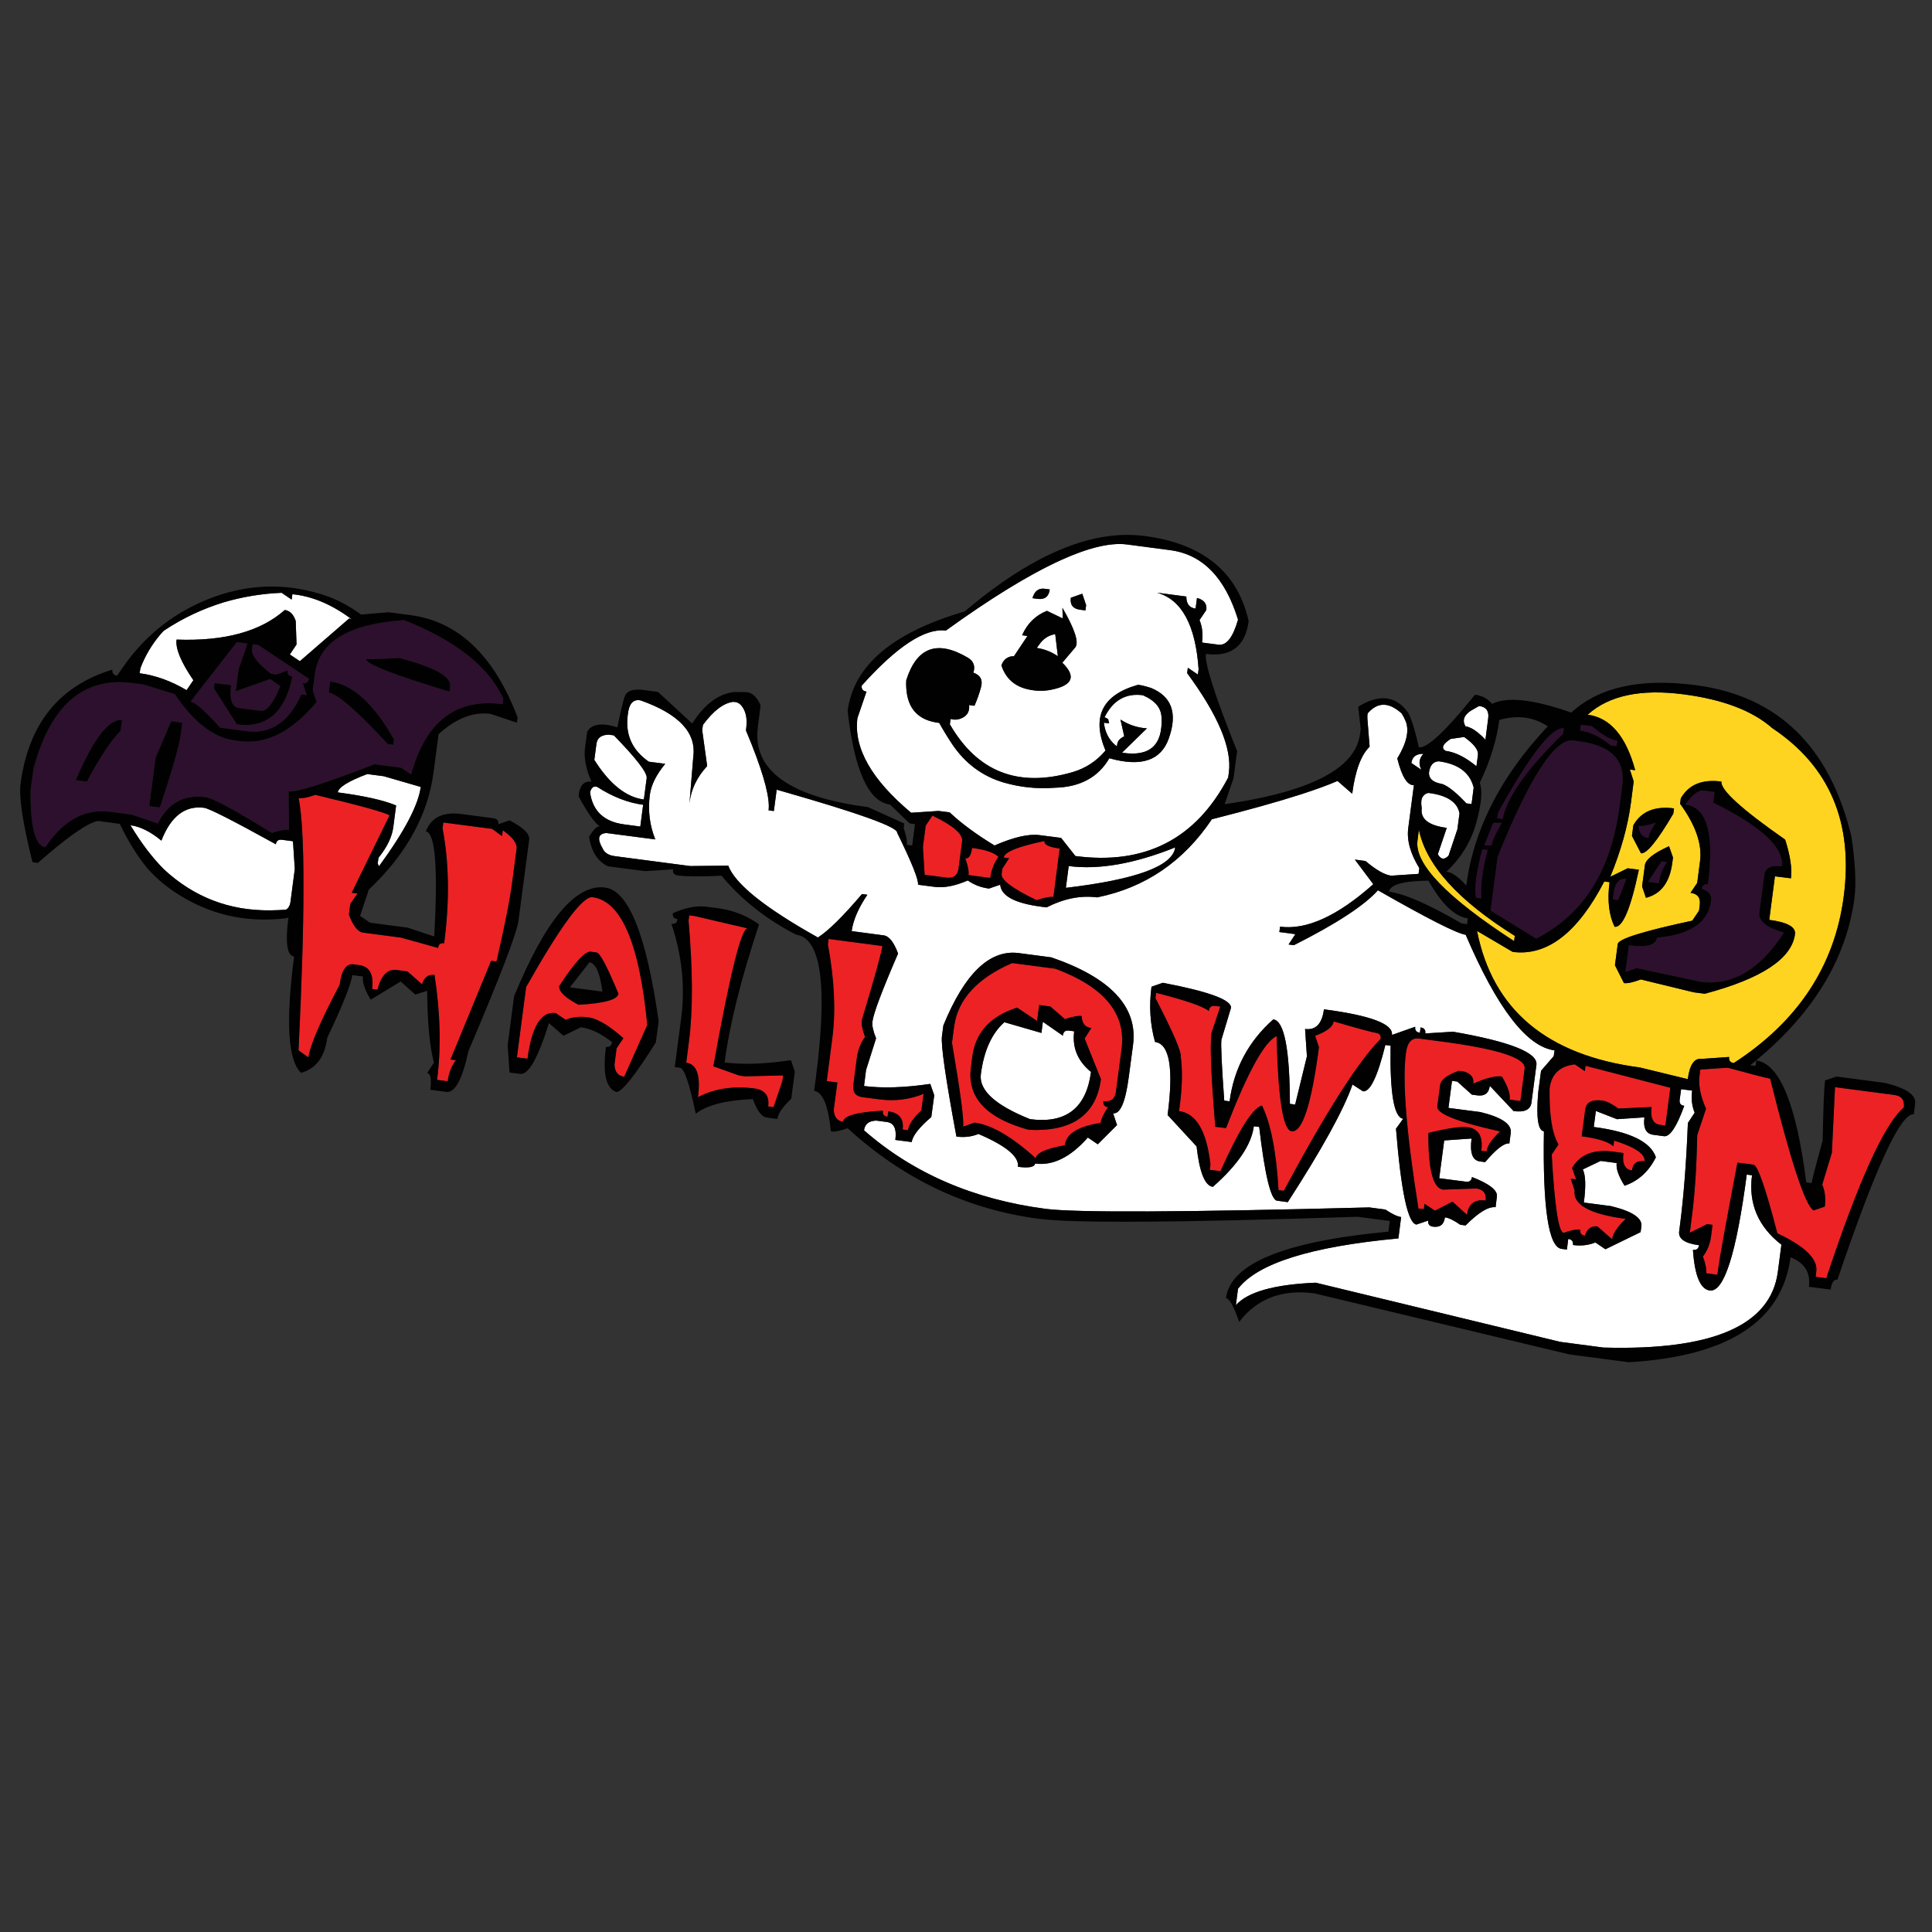 <?xml version="1.0" encoding="utf-8"?>
<!-- Generator: Adobe Illustrator 16.0.0, SVG Export Plug-In . SVG Version: 6.00 Build 0)  -->
<!DOCTYPE svg PUBLIC "-//W3C//DTD SVG 1.1//EN" "http://www.w3.org/Graphics/SVG/1.1/DTD/svg11.dtd">
<svg version="1.1" id="Layer_1" xmlns="http://www.w3.org/2000/svg" xmlns:xlink="http://www.w3.org/1999/xlink" x="0px" y="0px"
	 width="300px" height="300px" viewBox="0 0 300 300" enable-background="new 0 0 300 300" xml:space="preserve">
<rect x="0" y="0" width="300" height="300" fill="#333333" stroke="none"/>
<g>
	<path fill-rule="evenodd" clip-rule="evenodd" fill="#ED2224" d="M92.646,147.902l-0.896-0.126
		c-0.871-0.115-2.507,1.662-4.909,5.334c-0.104,0.829,0.892,1.798,2.989,2.911c4.007-0.23,6.073-0.803,6.199-1.715
		C94.288,150.1,93.16,147.965,92.646,147.902z M87.832,158.35l-1.542-1.038c-2.255-0.304-3.713,2.056-4.374,7.079l-1.652-0.204
		l1.432-10.918c5.359-9.503,8.8-14.155,10.321-13.956c4.458,0.587,7.29,7.205,8.496,19.855l-3.587,8.023
		c-0.965-0.126-1.468-0.75-1.51-1.872l0.331-2.549l1.054-1.558c-2.224-1.981-4.048-3.063-5.475-3.241
		C90.045,157.794,88.881,157.92,87.832,158.35z M137.015,146.896c-0.157,1.154-1.223,4.993-3.194,11.518
		c-0.084,0.597,0.083,1.464,0.503,2.596c-0.682,0.943-1.106,2.035-1.274,3.272l-0.535,4.139c-0.158,1.153,0.314,1.804,1.416,1.949
		l2.549,0.331c2.444,0.325,4.757,0.043,6.938-0.849l-0.347,2.563c-1.269,1.186-1.961,2.213-2.076,3.084l-0.834-0.11
		c0.21-1.657-0.535-2.596-2.234-2.816l-0.11,0.835c-0.556-0.074-0.797-0.389-0.724-0.945c-4.007,0.221-6.068,0.793-6.183,1.716
		c-0.923-0.115-1.406-0.74-1.448-1.873l0.566-4.217l-1.652-0.204l0.866-6.687c0.556-4.238,0.325-9.094-0.692-14.569l0.11-0.833
		L137.015,146.896z M157.17,149.54l6.701,0.881c7.572,2.811,11.003,6.954,10.29,12.429l-0.882,6.702
		c-0.147,1.102-0.791,1.579-1.935,1.433c-0.073,0.555,0.163,0.87,0.708,0.942c-0.683,1.028-1.064,1.842-1.147,2.439
		c-3.483,0.524-5.341,1.684-5.571,3.478c-2.884,0.514-4.385,1.186-4.499,2.013c-3.681-3.335-6.854-5.181-9.52-5.537l-1.762,0.629
		c0.146-1.102-0.43-5.443-1.731-13.027l0.331-2.486C148.709,155.209,151.715,151.91,157.17,149.54z M165.365,158.256l-2.264-1.967
		l-1.731-0.237l-0.331,2.486l-3.1-2.076c-4.143,1.321-6.461,3.849-6.954,7.583l-0.22,1.716c-0.608,4.646,2.38,7.871,8.969,9.676
		c6.743,0.325,10.482-2.297,11.217-7.868l-2.533-6.308l1.039-1.621c-0.966-0.126-1.464-0.75-1.494-1.872
		C167.406,157.694,166.54,157.856,165.365,158.256z M213.652,160.38c0.555,0.072,0.803,0.389,0.738,0.943
		c-3.462,3.472-8.474,11.334-15.041,23.584l-0.818-0.109c-0.345-5.938-1.199-10.312-2.564-13.122
		c-1.396,0.294-3.545,3.687-6.45,10.181l-1.667-0.206l0.11-0.833c-0.589-5.183-2.214-7.945-4.879-8.291l0.11-0.819
		c0.388-2.947,0.442-5.495,0.157-7.646c0.104-0.776-1.205-3.803-3.933-9.079l0.11-0.818c4.521,1.144,7.247,2.083,8.182,2.816
		c0.083-0.597,0.403-0.859,0.96-0.787l0.817,0.111l-1.368,4.106c-0.252,1.93-0.053,6.78,0.597,14.554l1.667,0.204
		c3.336-8.653,5.953-13.415,7.853-14.286c0.219,9.682,0.996,14.605,2.328,14.773c1.657,0.221,3.074-4.133,4.248-13.059l-0.599-1.762
		c1.814-0.661,2.775-1.405,2.88-2.234C210.962,159.724,213.148,160.316,213.652,160.38z M236.748,165.933l-0.661,5.035l-1.667-0.22
		c0.116-0.871-0.289-2.066-1.212-3.587c-0.965-0.137-2.444,0.23-4.437,1.101c0.126-0.924-0.351-1.547-1.433-1.872l-0.833-0.111
		c-1.814,0.65-2.774,1.391-2.879,2.22l-0.441,3.304c-0.147,1.112,3.104,2.406,9.755,3.886c-1.291,1.196-1.992,2.229-2.108,3.101
		l-0.818-0.11c0.295-2.203-0.415-3.42-2.122-3.65c-1.061-0.137-3.09,0.162-6.091,0.896c-0.042,5.653,0.72,8.585,2.282,8.795
		l5.159-0.173c1.104,0.146,1.586,0.771,1.448,1.873c-1.698-0.231-2.663,0.508-2.894,2.218l-2.251-2.045l-2.722,1.399l-1.62-1.069
		l-0.11,0.834l-0.834-0.096c-1.878-11.715-2.527-19.761-1.951-24.134c0.209-1.657,0.892-2.412,2.045-2.266l3.305,0.439
		C232.594,162.865,236.957,164.275,236.748,165.933z M246.156,172.289l-0.551,4.154c2.527,0.335,4.17,0.854,4.926,1.558l0.108-0.897
		c3.295,1.039,4.867,2.108,4.722,3.211c-1.153-0.147-1.805,0.329-1.952,1.432c-1.101-0.147-1.541-1.05-1.321-2.706l-1.667-0.222
		c-2.989-0.389-5.093,0.462-6.31,2.549l0.63,1.763l-0.835-0.109l0.599,1.84c-0.283,2.203,2.36,3.671,7.93,4.406
		c-1.289,1.237-1.993,2.291-2.109,3.161l-2.266-1.982c-0.963-0.126-1.614,0.352-1.95,1.432c-0.556-0.072-0.796-0.382-0.723-0.927
		c-0.599-0.085-1.464,0.078-2.598,0.486c-0.775-0.104-1.39-4.158-1.839-12.161l1.054-1.558c-0.998-1.668-1.459-4.584-1.386-8.748
		c0.295-2.202,1.605-3.436,3.933-3.697l1.543,1.054l0.111-0.833l13.169,3.414l-0.771,5.868l-0.818-0.109
		c-1.103-0.147-1.543-1.07-1.322-2.77l-5.161,0.235c-1.027-0.744-1.84-1.153-2.438-1.227
		C247.205,170.685,246.304,171.146,246.156,172.289z M106.917,142.947l0.11-0.819l0.834,0.11l8.244,1.92
		c-0.965-0.138-2.743,7.001-5.333,21.413l4.012,1.433l0.897,0.125l5.931-0.142l-0.126,0.896l-1.369,4.027l-0.833-0.109
		c0.209-1.646-0.509-2.575-2.156-2.785c-3.272-0.43-6.188,0.021-8.748,1.353c0.44-3.355-0.167-5.139-1.825-5.349l0.424-3.305
		C107.609,156.924,107.588,150.667,106.917,142.947z M68.842,127.717l7.583,0.991l1.526,1.117l0.126-0.897
		c1.542,1.081,2.255,2.034,2.14,2.863l-0.661,5.035c-0.356,2.769-1.175,6.928-2.455,12.477l-0.834-0.11l-6.309,15.324l0.834,0.11
		c-0.682,0.892-1.106,1.982-1.274,3.272l-1.652-0.22c0.65-4.93,0.52-10.357-0.394-16.284c-0.965-0.126-1.61,0.357-1.935,1.447
		l-2.265-1.998l-1.668-0.22c-1.427-0.189-2.423,0.827-2.989,3.052l-0.834-0.109c0.293-2.256-0.388-3.493-2.045-3.714l-0.819-0.109
		c-1.153-0.146-1.877,0.907-2.171,3.162c-2.979,5.643-4.594,9.408-4.846,11.296l-1.542-1.102
		c1.018-20.977,1.023-34.036,0.016-39.176c0.598,0.073,1.458-0.094,2.581-0.503c7.038,1.678,10.882,2.742,11.532,3.194
		l-5.869,12.005l0.897,0.125l-1.117,1.604l-0.221,1.653c0.65,1.771,1.39,2.71,2.218,2.816l5.869,0.771l5.758,1.604
		c0.074-0.555,0.388-0.797,0.944-0.723c0.86-6.535,0.776-12.487-0.251-17.857L68.842,127.717z M284.94,168.813l9.188,1.21
		c1.144,0.146,1.642,0.798,1.494,1.952c-3.01,2.548-7.022,11.386-12.035,26.511l-1.653-0.222l0.095-0.833
		c0.262-1.93-1.752-3.902-6.041-5.916c-1.824-7.027-3.063-10.583-3.712-10.667l-2.487-0.314c-1.805,9.492-2.805,15.021-3.004,16.582
		l-0.111,0.834l-1.73-0.235c0.073-0.599-0.099-1.464-0.52-2.597c0.692-0.891,1.122-1.982,1.291-3.272l0.203-1.651l-0.833-0.11
		l-2.69,1.338l0.313-2.486c0.464-3.492,0.741-7.714,0.836-12.666l1.368-4.106c-0.87-1.939-1.205-3.671-1.008-5.191l0.126-0.896
		l4.249-0.284c3.933,1.07,6.131,1.637,6.592,1.7c3.188,12.828,5.434,19.65,6.734,20.469l1.746-0.598
		c0.167-1.249,0.037-2.392-0.394-3.431l1.494-4.924L284.94,168.813z M155.532,135.709l0.11-0.818l1.055-1.637l-0.834-0.094
		c0.114-0.87,2.218-1.726,6.31-2.565c-0.074,0.556,0.717,0.944,2.374,1.165l-0.975,7.521c-0.555-0.074-1.421,0.095-2.596,0.503
		C157.231,137.991,155.418,136.632,155.532,135.709z M155.046,133.05c-0.683,0.934-1.107,2.024-1.275,3.273l-3.382-0.441
		c0.083-0.598-0.084-1.463-0.504-2.596c0.556,0.074,0.907-0.467,1.054-1.621C153.005,131.928,154.373,132.39,155.046,133.05z
		 M144.787,126.647c3.22,1.542,4.757,2.869,4.61,3.981l-0.551,4.2c-0.146,1.112-0.775,1.595-1.887,1.447l-3.383-0.44l-0.267-4.327
		l0.44-3.319L144.787,126.647z"/>
	<path fill-rule="evenodd" clip-rule="evenodd" fill="#2D102D" d="M28.313,112.22l-1.731-0.221l-2.423,5.648l-0.991,7.521
		l1.652,0.221c1.94-5.791,3.031-9.629,3.272-11.517L28.313,112.22z M18.731,113.494l0.22-1.667c-2.024-0.262-4.421,2.842-7.19,9.314
		l1.731,0.235C15.547,117.527,17.294,114.9,18.731,113.494z M36.777,99.711l1.652,0.221l-1.385,4.027l-0.44,3.383l5.365-1.904
		l1.558,1.133c-1.101,2.653-2.113,3.923-3.037,3.807l-3.383-0.44c-1.102-0.146-1.505-1.326-1.211-3.54l-2.564-0.33l-0.11,0.834
		l3.556,5.585c4.647,0.609,7.521-1.872,8.622-7.442c-0.556-0.063-0.797-0.372-0.724-0.928l-1.762,0.614l-0.834-0.11
		c-2.076-1.625-3.057-2.879-2.942-3.76l0.11-0.818l0.834,0.11l7.867,5.239c-0.074,0.546-0.384,0.782-0.929,0.708l0.598,1.842
		l-0.819-0.111c-1.929,4.29-4.756,6.194-8.48,5.712l-4.138-0.551c-2.329-2.602-3.86-3.95-4.594-4.043L36.777,99.711z
		 M60.235,115.555l0.834,0.111l0.11-0.834c-3.115-5.549-6.419-8.554-9.912-9.016l-0.221,1.731
		C52.379,107.725,55.442,110.395,60.235,115.555z M78.156,108.506l-0.11,0.834c-7.227-0.954-11.962,2.68-14.208,10.903l-1.558-1.039
		l-4.138-0.535c-7.646,2.968-12.088,4.373-13.326,4.217l0.063,5.962c-0.598-0.083-1.484,0.079-2.659,0.488
		c-5.716-3.545-9.152-5.396-10.305-5.554c-3.356-0.44-5.827,0.922-7.411,4.091l-4.028-1.385l-3.382-0.44
		c-3.913-0.514-7.263,1.322-10.054,5.507c-1.563-0.21-2.328-3.142-2.297-8.795l0.457-3.383c2.643-9.87,7.762-14.308,15.356-13.311
		l1.715,0.22l4.861,1.495c2.937,4.363,6.042,6.76,9.314,7.19l0.818,0.11c4.101,0.534,8.071-1.495,11.91-6.089l-0.613-1.762
		l0.331-2.565c0.66-5.014,5.281-7.804,13.861-8.37C70.767,99.465,75.901,103.535,78.156,108.506z M61.982,102.166
		c-3,0.178-4.709,0.236-5.129,0.173c-0.105,0.734,4.211,2.423,12.949,5.066l0.11-0.818
		C70.111,105.066,67.468,103.593,61.982,102.166z M250.436,139.643l0.111-0.896c0.221-1.657,0.88-2.413,1.982-2.266l-1.26,3.272
		L250.436,139.643z M258.839,133.869c-0.673,0.944-1.092,2.035-1.26,3.272l-1.667-0.22l2.106-3.162L258.839,133.869z
		 M255.974,130.125c-0.965-0.126-1.467-0.75-1.51-1.873c0.599,0.073,1.479-0.094,2.644-0.503
		C256.426,128.734,256.048,129.526,255.974,130.125z M231.006,131.98c-0.796,2.879-1.126,5.386-0.992,7.521l-0.817-0.11
		c-0.262-1.618,0.067-4.125,0.99-7.521L231.006,131.98z M231.871,127.78h1.306c-1.128,2.035-1.642,3.199-1.542,3.493h-1.148
		L231.871,127.78z M242.82,113.101l-0.108,0.818c-5.633,5.496-8.76,9.912-9.378,13.248l-0.833-0.11l0.108-0.834
		C237.571,117.233,240.975,112.86,242.82,113.101z M244.33,114.988l0.82,0.111c5.013,0.649,7.263,2.931,6.749,6.844l-0.425,3.304
		c-1.3,9.943-5.611,16.776-12.932,20.5l-7.081-4.358l1.101-8.354C237.556,120.626,241.479,114.611,244.33,114.988z M245.369,113.446
		l0.128-0.896l1.667,0.205c1.636,1.385,2.958,2.14,3.964,2.266l-0.11,0.834l-0.896-0.11
		C248.475,114.401,246.891,113.635,245.369,113.446z M266.233,122.981l-0.206,1.652c7.469,3.692,11.014,6.986,10.636,9.881
		c-1.657-0.21-2.559,0.235-2.706,1.337l-0.771,5.868c-0.167,1.291,1.101,2.323,3.809,3.101c-3.692,5.737-8.004,8.281-12.935,7.63
		l-9.911-2.124l-1.746,0.597l0.535-4.138c2.758,0.367,4.21-0.025,4.357-1.18c5.161-0.451,7.961-2.354,8.402-5.711
		c0.124-0.923-0.353-1.547-1.433-1.873c0.074-0.544,0.388-0.781,0.944-0.708c1.027-7.825-0.136-11.957-3.493-12.397
		c1.08-1.552,2.035-2.271,2.863-2.155L266.233,122.981z"/>
	<path fill-rule="evenodd" clip-rule="evenodd" fill="#FFFFFF" d="M20.257,128.142c1.521,0.199,3.121,0.996,4.799,2.391
		c1.479-3.787,3.692-5.486,6.639-5.098c0.786,0.104,4.5,1.993,11.139,5.664c0.073-0.545,0.409-0.777,1.007-0.692l1.651,0.221
		l0.283,4.311l-0.661,5.05c-0.083,0.629-0.325,1.054-0.724,1.274c-0.808,0.052-1.61,0.084-2.407,0.095
		c-6.387,0.074-11.91-2.062-16.567-6.404C23.608,133.129,21.888,130.858,20.257,128.142z M54.65,96.187l-0.425-0.156l-7.662,6.639
		l-1.557-1.039l1.038-1.558l-0.126-3.65c-0.346-1.028-0.912-1.594-1.699-1.7c-3.755,3.336-9.356,4.867-16.803,4.594
		c-0.189,1.385,0.682,3.488,2.611,6.31l-1.054,1.542c-2.434-1.437-4.867-2.313-7.3-2.627c0.035-0.267,0.079-0.529,0.133-0.787
		c0.089-0.23,0.182-0.462,0.275-0.692c0.797-1.856,1.878-3.529,3.241-5.019l0.142-0.126c2.853-1.898,5.926-3.356,9.22-4.373
		c2.937-0.871,5.953-1.369,9.046-1.495l1.558,1.054l0.11-0.834C48.482,92.566,51.566,93.873,54.65,96.187z M164.264,101.898
		c-0.975-0.671-2.065-1.102-3.271-1.29c0.114-0.157,0.23-0.314,0.345-0.472c0.621-0.934,1.46-1.49,2.519-1.668L164.264,101.898z
		 M61.069,128.44l0.44-3.367c-1.951-0.818-4.971-1.495-9.063-2.03c0.105-0.786,1.631-1.736,4.579-2.847l2.549,0.331l5.758,1.668
		c-0.368,2.811-2.528,6.917-6.482,12.319l-0.205-0.425l0.126-0.896C60.104,131.545,60.87,129.961,61.069,128.44z M161.937,158.664
		l3.099,2.155c0.074-0.598,0.384-0.859,0.929-0.786l0.834,0.109c-0.326,2.529,0.546,4.632,2.612,6.31
		c-0.734,5.612-3.888,8.056-9.457,7.332c-5.421-2.171-7.972-4.5-7.646-6.986c0.473-3.639,1.69-6.329,3.649-8.07l5.759,1.667
		L161.937,158.664z M163.242,148.658l-5.035-0.66c-4.511-0.598-8.417,3.147-11.722,11.234l-0.22,1.668
		c-0.179,1.373,0.572,6.57,2.249,15.591c1.239,0.157,2.376,0.021,3.415-0.408c4.3,1.834,6.345,3.533,6.136,5.097
		c1.7,0.221,2.586,0.053,2.659-0.503c2.77,0.366,5.501-0.98,8.197-4.043l1.541,1.053l2.991-2.988l-0.615-1.825
		c1.113,0.146,1.925-1.736,2.438-5.649l0.661-4.972C176.704,156.356,172.473,151.826,163.242,148.658z M237.802,171.204l0.771-5.853
		c0.24-1.889-4.074-3.604-12.949-5.146l-4.31,0.268c0.074-0.545-0.168-0.854-0.725-0.929l-0.11,0.818
		c-0.555-0.073-0.797-0.382-0.724-0.929l-3.618,1.275c0.23-1.7-3.29-3.025-10.557-3.981c-0.294,2.256-1.27,3.274-2.929,3.053
		l0.285,4.248l-1.826,7.489l-0.817-0.11c-0.021-8.517-0.882-12.891-2.58-13.121c-3.859,3.429-6.121,7.672-6.782,12.728l-0.834-0.109
		c-0.396-5.519-0.544-8.67-0.439-9.456l1.479-4.924c0.157-1.239-3.366-2.544-10.571-3.918l-1.764,0.613
		c-0.397,2.988-0.216,5.848,0.55,8.575c2.257,0.293,2.906,4.075,1.952,11.344l4.501,4.877c0.449,4.027,1.295,6.12,2.531,6.277
		c3.871-3.42,5.989-6.556,6.357-9.408l0.834,0.109c0.88,7.511,1.809,11.328,2.783,11.454l1.653,0.221
		c5.35-8.275,8.699-14.365,10.053-18.267l1.622,1.055c1.101,0.146,2.26-2.251,3.478-7.19l0.815,0.109
		c-0.124,7.374,0.525,11.155,1.952,11.344l-1.116,1.542c0.787,9.745,1.845,14.706,3.177,14.884l1.826-0.612
		c-0.063,0.555,0.184,0.87,0.74,0.942c1.101,0.147,1.719-0.335,1.854-1.446c0.6,0.073,1.391,0.456,2.377,1.148l0.833,0.11
		c2.005-2.024,3.557-2.969,4.658-2.832l0.203-1.652c0.138-0.966-1.153-1.978-3.868-3.037c-0.076,0.556-0.39,0.798-0.946,0.724
		l-4.139-0.534l0.771-5.869l4.249-0.299c-0.293,2.214,0.136,3.398,1.289,3.556l0.82,0.111c1.719-2.035,2.973-3.001,3.76-2.896
		l0.219-1.651c0.169-1.342-1.399-2.418-4.704-3.226l-4.972-0.646l0.551-4.2l0.819,0.11l2.267,2.029l0.831,0.11
		c1.155,0.157,1.805-0.336,1.952-1.479l3.698,3.919C236.732,172.757,237.654,172.315,237.802,171.204z M220.716,119.536
		l-1.559-1.054c0.126-0.965,0.752-1.443,1.872-1.432C220.346,117.782,220.241,118.61,220.716,119.536z M226.632,126.286l-0.33,2.485
		l-1.37,4.091c-0.651,0.688-1.206,0.614-1.667-0.22l1.386-4.091c-2.813-0.367-4.107-1.379-3.886-3.037
		c-0.144-0.893-0.076-1.517,0.203-1.872c0.281-0.356,0.595-0.524,0.944-0.503c1.573,0.206,2.76,0.625,3.555,1.258
		C226.097,124.894,226.484,125.524,226.632,126.286z M228.425,121.18c0.172,0.343,0.31,0.712,0.408,1.109l-0.329,2.565l-0.818-0.11
		c-0.108-0.118-0.215-0.234-0.321-0.346c-1.704-1.766-2.991-2.684-3.863-2.753c-1.142-0.283-1.677-0.86-1.604-1.73
		c0.164-1.096,0.666-1.663,1.51-1.699C225.918,118.544,227.591,119.533,228.425,121.18z M225.263,114.737l2.092-0.299
		c0.419,0.297,0.775,0.583,1.07,0.858c0.79,0.733,1.147,1.386,1.069,1.958l-0.234,1.731c-0.281-0.233-0.559-0.448-0.835-0.646
		c-1.377-0.999-2.698-1.581-3.964-1.747C223.747,116.153,224.015,115.534,225.263,114.737z M230.659,114.862
		c-0.821-0.871-1.566-1.472-2.234-1.801c-0.303-0.147-0.594-0.239-0.865-0.275c-0.532-0.915-0.25-1.727,0.85-2.438l1.26-0.724
		c1.101,0.136,1.572,0.782,1.415,1.936L230.659,114.862z M165.507,137.864l0.441-3.382c4.689,0.608,10.2-0.356,16.536-2.895
		C182.106,134.482,176.448,136.575,165.507,137.864z M172.083,111.685l-0.376-0.236l-0.205-0.047
		c1.311-2.654,3.299-3.802,5.962-3.446c0.946,0.41,1.663,0.908,2.157,1.495c0.45,0.545,0.696,1.175,0.739,1.888
		c0.23,4.375-1.814,6.221-6.137,5.539l3.87-3.776c-1.479-0.094-2.847-0.551-4.107-1.369l0.584,2.597
		c-0.157,0.073-0.305,0.162-0.44,0.267c-0.451,0.294-0.676,0.719-0.676,1.275c-0.116-0.042-0.216-0.105-0.301-0.189
		c-0.984-0.849-1.568-2.003-1.746-3.461l0.819,0.11L172.083,111.685z M166.278,92.821c-0.146,1.101,0.335,1.719,1.447,1.856
		l0.818,0.11l0.11-0.818l-0.599-1.778L166.278,92.821z M163.006,91.53l-0.817-0.109c-0.923-0.115-1.547,0.372-1.873,1.463
		l0.818,0.11C162.234,93.13,162.858,92.642,163.006,91.53z M157.044,101.915c-0.777,0.167-1.291,0.64-1.543,1.416
		c0.671,2.035,2.078,3.277,4.216,3.728c1.248,0.273,2.46,0.278,3.635,0.016c3.242-0.671,3.777-2.062,1.606-4.17l1.996-2.359
		c0.621-0.76-0.04-2.816-1.98-6.167l0.047,1.652l-2.454-1.181c-1.773,0.713-3.059,1.978-3.855,3.792l0.833,0.11l-2.108,3.163
		C157.3,101.915,157.17,101.915,157.044,101.915z M140.727,105.612c-0.031,0.409-0.031,0.823,0,1.243
		c0.2,3.23,1.904,5.029,5.114,5.396c0.618,1.111,1.279,2.197,1.982,3.256c2.014,3.021,4.699,5.024,8.056,6.01
		c2.592,0.745,5.228,1.012,7.912,0.802c3.922-0.092,6.743-1.618,8.467-4.579c4.935,1.394,8.013,0.367,9.234-3.084
		c1.386-3.901,0.461-6.513-2.769-7.834c-1.174-0.367-1.878-0.52-2.108-0.457c-5.476,1.574-7.127,4.966-4.956,10.18
		c-1.375,1.636-3.078,2.753-5.113,3.351c-8.423,2.454-14.774-0.021-19.054-7.426l0.112-0.834c0.618,0.188,1.231,0.131,1.84-0.173
		c0.786-0.388,1.132-1.049,1.038-1.982l0.833,0.11c0.42-0.954,0.761-1.924,1.024-2.911c0.292-1.101-0.106-1.846-1.197-2.234
		c0.325-1.017,0.037-1.793-0.865-2.328C145.537,99.329,142.354,100.493,140.727,105.612z M134.544,107.389
		c-0.556-0.073-0.803-0.383-0.74-0.928c5.486-6.115,9.839-8.963,13.059-8.543c13.342-9.628,22.729-14.086,28.162-13.373l6.688,0.881
		c5.015,0.66,8.522,4.258,10.525,10.793c-0.785,2.759-1.799,4.054-3.038,3.886l-2.547-0.331c0.167-1.29,0.037-2.454-0.394-3.493
		l1.055-1.558c0.126-0.964-0.356-1.589-1.447-1.872l-0.222,1.652c-0.965-0.126-1.441-0.75-1.433-1.873l-4.545-0.598
		c3.828,1.07,5.978,5.03,6.451,11.879l-0.111,0.834l-1.558-1.055l-0.109,0.834c4.804,6.524,6.965,11.653,6.482,15.387l-0.11,0.818
		c-5.003,9.556-12.911,13.62-23.728,12.193l-2.217-2.815l-3.321-0.426c-1.697-0.23-4.037,0.305-7.017,1.605
		c-2.862-1.741-5.186-3.456-6.969-5.145l-1.731-0.22l-4.248,0.283c-6.167-5.161-8.948-10.064-8.339-14.711L134.544,107.389z
		 M99.427,128.346l-2.486-0.33c-3.136-0.409-4.909-2.066-5.318-4.972c0.184-0.752,0.557-1.036,1.117-0.849
		c2.402,1.541,4.778,2.464,7.127,2.769L99.427,128.346z M94.487,114.076l0.834,0.11c3.504,3.598,5.203,5.811,5.098,6.64l-0.44,3.32
		c-2.769-0.356-5.333-2.407-7.693-6.152l0.33-2.486C92.73,114.595,93.354,114.118,94.487,114.076z M263.149,172.777l-1.055,1.604
		c-0.242,6.157-0.655,11.485-1.244,15.985l-0.108,0.834c-0.157,1.154,0.87,1.872,3.084,2.156c-0.074,0.544-0.39,0.786-0.944,0.723
		c0.271,4.007,1.142,6.11,2.611,6.31c2.213,0.282,4.128-5.717,5.743-18l0.817,0.111c-0.577,4.373,0.944,7.966,4.563,10.776
		l-0.551,4.217c-1.103,8.328-10.138,12.246-27.109,11.753l-6.688-0.881l-37.964-9.188c-6.45,0.272-10.583,1.438-12.397,3.493
		l0.33-2.549c3.041-3.954,11.345-6.561,24.907-7.82l0.425-3.319c-0.6-0.083-1.417-0.472-2.454-1.164l-2.487-0.33
		c-28.877,0.756-45.638,0.828-50.284,0.22c-11.181-1.469-20.574-5.532-28.178-12.193c0.125-0.965,0.755-1.468,1.888-1.51l1.668,0.22
		c1.101,0.146,1.537,1.075,1.306,2.785l2.548,0.33c0.126-0.965,1.138-2.26,3.037-3.887l0.456-3.382l-0.613-1.762
		c-4.006,0.587-7.437,0.696-10.289,0.329l0.314-2.486l1.558-4.923c-0.461-1.134-0.65-1.998-0.567-2.597
		c0.179-1.332,1.506-4.856,3.981-10.572c-0.661-1.773-1.405-2.712-2.234-2.816l-4.971-0.661c0.23-1.7,1.043-3.583,2.438-5.648
		l-0.834-0.11c-2.937,3.461-5.219,5.711-6.844,6.749c-8.203-4.583-12.844-8.302-13.924-11.154l-5.9,0.063l-11.737-1.542
		c-0.964-0.126-1.594-0.535-1.888-1.227c-0.858-1.479-0.659-2.267,0.598-2.36l7.6,0.991c-0.881-2.182-1.165-4.489-0.85-6.922
		c0.199-1.521,0.997-3.126,2.392-4.814l-2.549-0.33c-2.58-1.784-3.671-4.196-3.272-7.238c0.166-1.759,0.833-2.52,1.998-2.281
		c5.947,2.098,8.674,5.008,8.181,8.732l-0.589,7.206c0.242-2.12,1.157-4.034,2.745-5.743l-0.771-5.554l0.11-0.834
		c1.647-2.224,3.226-3.419,4.736-3.587c0.048,0.006,0.096,0.014,0.142,0.023c0.524,0.005,0.973,0.31,1.345,0.913
		c0.372,0.603,0.558,1.335,0.558,2.195c-0.001,0.402-0.032,0.843-0.095,1.322c0.312,0.743,0.603,1.456,0.874,2.139
		c1.998,5.056,2.875,8.475,2.636,10.259l0.818,0.11l0.44-3.32c12.587,3.577,18.822,5.806,18.707,6.687
		c2.256,4.594,3.336,7.285,3.242,8.072l2.549,0.331c1.468,0.199,3.193-0.131,5.176-0.992c0.944,0.671,2.041,1.09,3.289,1.259
		l1.746-0.598c0.146,1.741,2.271,2.879,6.372,3.414l0.817,0.11c2.706-1.375,5.329-1.893,7.868-1.558
		c7.456-1.51,13.394-5.554,17.809-12.13c5.612-1.419,10.208-2.704,13.784-3.855c2.345-0.755,4.254-1.452,5.726-2.092l2.281,1.982
		c0.473-3.587,1.374-6.021,2.706-7.3l-0.345-4.327c-0.025-0.317-0.012-0.601,0.038-0.85c1.369-1.583,2.904-1.762,4.602-0.535
		c0.23,0.157,0.454,0.335,0.669,0.535c0.217,0.324,0.421,0.715,0.614,1.172c0.614,1.458,0.188,3.401-1.283,5.83
		c0.71,2.836,1.57,4.216,2.58,4.137l-0.88,6.687c-0.242,1.889,0.329,3.955,1.716,6.199l-0.111,0.896l-4.248,0.284
		c-1.018-0.126-2.35-0.887-3.995-2.281l-1.653-0.22l2.864,3.823c-5.549,4.94-10.375,7.138-14.475,6.593l-0.111,0.833l2.485,0.331
		l-1.053,1.604l0.818,0.11c6.564-3.304,10.918-6.146,13.059-8.527c7.751,4.427,12.293,6.729,13.624,6.907
		c4.879,11.401,9.477,17.386,13.799,17.951l-0.126,0.896l-1.967,2.267l-0.44,3.32c-0.335,3.943-0.043,5.973,0.882,6.088
		c-0.199,11.905,0.712,17.988,2.737,18.251l0.833,0.109l0.206-1.651c0.556,0.074,0.802,0.388,0.738,0.944
		c1.238,0.168,2.397,0.037,3.478-0.394l1.558,1.055l5.459-2.659l0.126-0.896c0.168-1.291-1.405-2.34-4.72-3.147l-4.216-0.551
		c0.335-2.527,0.282-4.242-0.159-5.145l2.77-1.322l2.485,0.33c-0.114,0.872,0.294,2.046,1.229,3.525
		c2.149-0.744,3.771-2.219,4.861-4.422c-0.809-2.401-4.021-3.969-9.645-4.704l0.329-2.484l3.273,1.273l4.265-0.283
		c-0.221,1.657,0.24,2.56,1.384,2.707l1.651,0.22c0.923,0.115,1.974-1.459,3.148-4.721c-0.547-0.063-0.783-0.372-0.71-0.928
		l0.222-1.652l1.715,0.22C262.587,170.596,262.719,171.739,263.149,172.777z"/>
	<path fill-rule="evenodd" clip-rule="evenodd" fill="#FED420" d="M220.104,130.549l0.219-1.73
		c1.104,5.489,6.071,10.99,14.899,16.503l-0.11,0.819C224.633,139.333,219.63,134.136,220.104,130.549z M259.782,133.161
		l-0.614-1.762c-2.38,1.08-3.628,2.061-3.745,2.942l-0.439,3.304l0.597,1.762c2.33-0.577,3.692-2.386,4.092-5.428L259.782,133.161z
		 M259.829,126.348l0.11-0.819c-2.99-0.398-5.092,0.473-6.31,2.613l-0.221,1.652l1.401,2.706
		C255.681,132.615,257.354,130.565,259.829,126.348z M260.994,123.973l-0.11,0.833c2.413,3.314,3.444,6.283,3.099,8.905
		l-0.439,3.383l-1.039,1.542c1.101,0.147,1.578,0.771,1.433,1.872l-0.11,0.896l-1.055,1.559c-7.552,1.614-11.407,2.816-11.564,3.603
		l-0.439,3.318l1.399,2.77c0.557,0.073,1.427-0.115,2.61-0.566l8.23,1.998l1.714,0.221c8.833-2.35,13.5-5.434,14.004-9.251
		c0.146-1.112-1.187-1.852-3.997-2.218l0.881-6.766l2.486,0.315c0.2-1.51-0.101-3.514-0.897-6.01
		c-6.765-4.721-10.063-7.726-9.895-9.015C264.313,120.962,262.211,121.833,260.994,123.973z M261.419,107.814
		c6.115,0.797,10.703,2.544,13.766,5.239c8.916,5.937,12.618,14.658,11.108,26.164c-1.417,10.772-7.105,19.389-17.07,25.85
		c-0.557-0.072-0.797-0.388-0.724-0.944l-4.249,0.3c-1.153-0.157-1.878,0.892-2.171,3.146l-7.428-1.808
		c-14.442-1.899-22.876-8.968-25.299-21.208l5.538,3.256c5.34,0.692,10.081-2.953,14.224-10.935l0.817,0.109
		c-0.366,2.812-0.104,5.119,0.787,6.923c1.239,0.167,2.491-2.786,3.761-8.858l-1.731-0.221l-2.705,1.322
		c1.657-4.039,2.727-7.872,3.209-11.501l0.425-3.32l-0.597-1.841l0.833,0.11c-1.427-5.286-3.886-8.16-7.379-8.622
		C249.827,107.998,254.789,106.943,261.419,107.814z"/>
	<path fill-rule="evenodd" clip-rule="evenodd" fill="#010101" d="M261.419,107.814c-6.63-0.871-11.592,0.184-14.885,3.162
		c3.493,0.461,5.952,3.335,7.379,8.622l-0.833-0.11l0.597,1.841l-0.425,3.32c-0.482,3.629-1.552,7.462-3.209,11.501l2.705-1.322
		l1.731,0.221c-1.27,6.072-2.521,9.025-3.761,8.858c-0.892-1.805-1.153-4.112-0.787-6.923l-0.817-0.109
		c-4.143,7.981-8.884,11.626-14.224,10.935l-5.538-3.256c2.423,12.241,10.856,19.309,25.299,21.208l7.428,1.808
		c0.293-2.254,1.018-3.303,2.171-3.146l4.249-0.3c-0.073,0.557,0.167,0.872,0.724,0.944c9.965-6.461,15.653-15.077,17.07-25.85
		c1.51-11.506-2.192-20.228-11.108-26.164C272.122,110.358,267.534,108.612,261.419,107.814z M266.233,122.981l-1.653-0.22
		c-0.828-0.115-1.783,0.603-2.863,2.155c3.357,0.44,4.521,4.573,3.493,12.397c-0.557-0.073-0.87,0.164-0.944,0.708
		c1.08,0.326,1.557,0.949,1.433,1.873c-0.441,3.357-3.241,5.26-8.402,5.711c-0.147,1.154-1.6,1.547-4.357,1.18l-0.535,4.138
		l1.746-0.597l9.911,2.124c4.931,0.65,9.242-1.893,12.935-7.63c-2.708-0.777-3.976-1.81-3.809-3.101l0.771-5.868
		c0.147-1.102,1.049-1.547,2.706-1.337c0.378-2.896-3.167-6.189-10.636-9.881L266.233,122.981z M260.994,123.973
		c1.217-2.14,3.318-3.011,6.31-2.612c-0.169,1.29,3.13,4.294,9.895,9.015c0.797,2.497,1.098,4.5,0.897,6.01l-2.486-0.315
		l-0.881,6.766c2.811,0.366,4.143,1.106,3.997,2.218c-0.504,3.817-5.171,6.902-14.004,9.251l-1.714-0.221l-8.23-1.998
		c-1.184,0.451-2.054,0.64-2.61,0.566l-1.399-2.77l0.439-3.318c0.157-0.787,4.013-1.989,11.564-3.603l1.055-1.559l0.11-0.896
		c0.146-1.101-0.332-1.725-1.433-1.872l1.039-1.542l0.439-3.383c0.346-2.622-0.686-5.59-3.099-8.905L260.994,123.973z
		 M259.829,126.348c-2.476,4.217-4.148,6.267-5.019,6.151l-1.401-2.706l0.221-1.652c1.218-2.14,3.319-3.011,6.31-2.613
		L259.829,126.348z M259.782,133.161l-0.11,0.818c-0.399,3.042-1.762,4.851-4.092,5.428l-0.597-1.762l0.439-3.304
		c0.117-0.881,1.365-1.862,3.745-2.942L259.782,133.161z M287.96,139.438c-1.279,9.714-6.676,18.373-16.188,25.976l0.833,0.094
		l0.11-0.833c3.629,0.482,6.215,6.791,7.758,18.927l0.833,0.11c0.063-0.504,0.634-2.701,1.716-6.592
		c0.093-5.035,0.219-8.15,0.376-9.346l1.762-0.613l7.538,0.991c3.303,0.808,4.865,1.877,4.687,3.209l-0.203,1.668
		c-2.025-0.272-5.979,8.286-11.864,25.677c-0.555-0.074-0.907,0.439-1.053,1.542l-3.383-0.441c0.283-2.212-0.666-3.739-2.849-4.578
		c-1.301,9.933-9.659,15.367-25.078,16.301l-9.252-1.213l-39.617-9.486c-5.013-0.661-8.904,0.817-11.673,4.438
		c-0.819-2.403-1.5-3.636-2.047-3.698c0.704-5.38,9.11-8.822,25.222-10.321l0.221-1.652l-5.035-0.66
		c-27.648,0.912-44.138,1.017-49.466,0.315c-11.14-1.459-21.036-6.147-29.688-14.066c-1.133,0.42-1.999,0.587-2.597,0.503
		c-0.409-4.027-1.279-6.13-2.611-6.309l0.236-1.73c1.899-14.496,0.892-22.001-3.021-22.515c-0.59-0.303-1.167-0.615-1.73-0.937
		c-3.883-2.229-7.166-4.969-9.849-8.22c-3.115,0.158-5.387,0.141-6.813-0.047c-0.556-0.074-0.797-0.388-0.723-0.945l-4.312,0.284
		l-5.806-0.755c-1.626-0.787-2.596-2.318-2.911-4.594c0.69-1.16,1.259-1.692,1.708-1.597c-0.744-0.373-1.858-1.928-3.344-4.665
		l0.11-0.819c0.294-1.101,0.923-1.589,1.889-1.463c-0.871-1.971-1.207-3.718-1.007-5.239l0.33-2.486
		c0.643-1.233,2.211-1.475,4.705-0.723c0.337-1.756,0.683-3.256,1.039-4.5c0.228-1.036,1.151-1.477,2.769-1.321l2.486,0.33
		l5.318,4.91c0.083-0.132,0.167-0.261,0.251-0.385c1.826-2.748,3.924-4.253,6.294-4.516l1.762,0.023
		c0.962,0.018,1.733,0.706,2.313,2.062l-0.424,3.32c-0.126,0.959-0.118,1.867,0.023,2.721c0.392,2.339,1.789,4.288,4.193,5.845
		c2.865,1.858,7.161,3.162,12.885,3.91l5.632,2.542l-0.094,0.716c0.408,1.174,0.577,2.04,0.503,2.596l0.818,0.11l0.44-3.32
		l-0.834-0.11l-3.037-2.926c-3.356-0.44-5.554-5.292-6.592-14.554c0.922-7.038,6.98-12.183,18.172-15.434
		c3.984-3.379,7.803-6.039,11.454-7.978c5.941-3.159,11.438-4.407,16.487-3.745c4.216,0.552,7.635,1.8,10.26,3.745
		c3.018,2.237,4.985,5.394,5.898,9.472c-0.512,3.913-2.728,5.611-6.639,5.098c-0.2,1.521,1.417,6.55,4.846,15.088l-0.551,4.201
		l-1.384,4.043c4.729-0.678,8.662-1.572,11.801-2.682c5.692-2.018,8.765-4.748,9.219-8.189l0.11-0.818l-0.394-3.431
		c0.273-0.178,0.55-0.341,0.833-0.487c2.948-1.5,5.282-0.998,7.001,1.51c0.553,1.205,1.082,2.962,1.59,5.271
		c1.23,0.16,3.931-2.316,8.103-7.426c0.201-0.245,0.406-0.497,0.614-0.755c1.101,0.147,1.982,0.625,2.644,1.431
		c2.354-1.162,6.453-0.711,12.303,1.354c4.311-3.965,10.746-5.386,19.306-4.264c12.785,1.678,20.856,9.54,24.214,23.584
		C288.092,134.079,288.243,137.235,287.96,139.438z M284.94,168.813l-0.489,10.194l-1.494,4.924
		c0.431,1.039,0.561,2.182,0.394,3.431l-1.746,0.598c-1.301-0.818-3.546-7.641-6.734-20.469c-0.461-0.063-2.659-0.63-6.592-1.7
		l-4.249,0.284l-0.126,0.896c-0.197,1.521,0.138,3.252,1.008,5.191l-1.368,4.106c-0.095,4.952-0.372,9.174-0.836,12.666
		l-0.313,2.486l2.69-1.338l0.833,0.11l-0.203,1.651c-0.169,1.29-0.599,2.382-1.291,3.272c0.421,1.133,0.593,1.998,0.52,2.597
		l1.73,0.235l0.111-0.834c0.199-1.562,1.199-7.09,3.004-16.582l2.487,0.314c0.649,0.084,1.888,3.64,3.712,10.667
		c4.289,2.014,6.303,3.986,6.041,5.916l-0.095,0.833l1.653,0.222c5.013-15.125,9.025-23.963,12.035-26.511
		c0.147-1.154-0.351-1.806-1.494-1.952L284.94,168.813z M261.041,169.127l-0.222,1.652c-0.073,0.556,0.163,0.865,0.71,0.928
		c-1.175,3.262-2.226,4.836-3.148,4.721l-1.651-0.22c-1.144-0.147-1.604-1.05-1.384-2.707l-4.265,0.283l-3.273-1.273l-0.329,2.484
		c5.623,0.735,8.836,2.303,9.645,4.704c-1.091,2.203-2.712,3.678-4.861,4.422c-0.935-1.479-1.343-2.653-1.229-3.525l-2.485-0.33
		l-2.77,1.322c0.441,0.902,0.494,2.617,0.159,5.145l4.216,0.551c3.314,0.808,4.888,1.856,4.72,3.147l-0.126,0.896l-5.459,2.659
		l-1.558-1.055c-1.08,0.431-2.239,0.562-3.478,0.394c0.063-0.557-0.183-0.87-0.738-0.944l-0.206,1.651l-0.833-0.109
		c-2.025-0.263-2.937-6.346-2.737-18.251c-0.925-0.115-1.217-2.145-0.882-6.088l0.44-3.32l1.967-2.267l0.126-0.896
		c-4.322-0.565-8.92-6.55-13.799-17.951c-1.331-0.179-5.873-2.48-13.624-6.907c-2.141,2.381-6.494,5.224-13.059,8.527l-0.818-0.11
		l1.053-1.604l-2.485-0.331l0.111-0.833c4.1,0.545,8.926-1.652,14.475-6.593l-2.864-3.823l1.653,0.22
		c1.646,1.395,2.978,2.155,3.995,2.281l4.248-0.284l0.111-0.896c-1.387-2.244-1.958-4.311-1.716-6.199l0.88-6.687
		c-1.01,0.079-1.87-1.301-2.58-4.137c1.472-2.429,1.897-4.372,1.283-5.83c-0.193-0.457-0.397-0.848-0.614-1.172
		c-0.215-0.2-0.438-0.377-0.669-0.535c-1.697-1.228-3.232-1.049-4.602,0.535c-0.05,0.249-0.063,0.533-0.038,0.85l0.345,4.327
		c-1.332,1.28-2.233,3.713-2.706,7.3l-2.281-1.982c-1.472,0.64-3.381,1.337-5.726,2.092c-3.576,1.151-8.172,2.436-13.784,3.855
		c-4.415,6.576-10.353,10.62-17.809,12.13c-2.539-0.335-5.162,0.183-7.868,1.558l-0.817-0.11c-4.102-0.535-6.227-1.673-6.372-3.414
		l-1.746,0.598c-1.248-0.168-2.345-0.587-3.289-1.259c-1.983,0.86-3.708,1.19-5.176,0.992l-2.549-0.331
		c0.094-0.787-0.986-3.478-3.242-8.072c0.112-0.85-5.694-2.956-17.416-6.317c-0.423-0.122-0.853-0.245-1.291-0.37l-0.44,3.32
		l-0.818-0.11c0.24-1.784-0.638-5.203-2.636-10.259c-0.271-0.683-0.562-1.396-0.874-2.139c0.063-0.479,0.094-0.92,0.095-1.322
		c0-0.86-0.186-1.592-0.558-2.195c-0.373-0.603-0.821-0.907-1.345-0.913c-0.046-0.009-0.094-0.018-0.142-0.023
		c-1.51,0.168-3.089,1.363-4.736,3.587l-0.11,0.834l0.771,5.554c-1.588,1.708-2.503,3.623-2.745,5.743l0.589-7.206
		c0.493-3.724-2.234-6.634-8.181-8.732c-1.166-0.239-1.832,0.522-1.998,2.281c-0.398,3.042,0.692,5.454,3.272,7.238l2.549,0.33
		c-1.395,1.688-2.192,3.293-2.392,4.814c-0.314,2.433-0.031,4.741,0.85,6.922l-7.6-0.991c-1.257,0.093-1.457,0.881-0.598,2.36
		c0.294,0.692,0.924,1.101,1.888,1.227l11.737,1.542l5.9-0.063c0.831,2.194,3.768,4.9,8.811,8.119
		c1.514,0.965,3.218,1.977,5.113,3.036c1.625-1.038,3.907-3.288,6.844-6.749l0.834,0.11c-1.396,2.066-2.208,3.949-2.438,5.648
		l4.971,0.661c0.829,0.104,1.573,1.043,2.234,2.816c-2.475,5.716-3.802,9.24-3.981,10.572c-0.083,0.599,0.105,1.463,0.567,2.597
		l-1.558,4.923l-0.314,2.486c2.853,0.367,6.283,0.258,10.289-0.329l0.613,1.762l-0.456,3.382c-1.899,1.627-2.911,2.922-3.037,3.887
		l-2.548-0.33c0.23-1.71-0.205-2.639-1.306-2.785l-1.668-0.22c-1.133,0.042-1.762,0.545-1.888,1.51
		c7.604,6.661,16.997,10.725,28.178,12.193c4.646,0.608,21.407,0.536,50.284-0.22l2.487,0.33c1.037,0.692,1.854,1.081,2.454,1.164
		l-0.425,3.319c-13.563,1.26-21.866,3.866-24.907,7.82l-0.33,2.549c1.814-2.056,5.947-3.221,12.397-3.493l37.964,9.188l6.688,0.881
		c16.972,0.493,26.007-3.425,27.109-11.753l0.551-4.217c-3.619-2.811-5.141-6.403-4.563-10.776l-0.817-0.111
		c-1.615,12.283-3.53,18.282-5.743,18c-1.47-0.199-2.34-2.303-2.611-6.31c0.555,0.063,0.87-0.179,0.944-0.723
		c-2.214-0.284-3.241-1.002-3.084-2.156l0.108-0.834c0.589-4.5,1.002-9.828,1.244-15.985l1.055-1.604
		c-0.431-1.038-0.563-2.182-0.394-3.431L261.041,169.127z M94.487,114.076c-1.133,0.042-1.756,0.519-1.872,1.432l-0.33,2.486
		c2.36,3.745,4.924,5.795,7.693,6.152l0.44-3.32c0.105-0.829-1.594-3.042-5.098-6.64L94.487,114.076z M63.712,95.511
		c7.458,0.976,13.012,6.272,16.662,15.891l-0.11,0.818l-4.091-1.369c-2.674-0.356-5.365,0.692-8.071,3.146l-0.771,5.868
		c-0.87,6.671-4.222,12.76-10.053,18.267l-1.369,4.09l1.542,1.055l5.869,0.771l4.106,1.368c0.598-10.688,0.162-16.126-1.306-16.315
		c0.839-2.172,2.665-3.073,5.476-2.707l5.035,0.661c0.556,0.073,0.802,0.383,0.739,0.929l1.747-0.599
		c2.15,1.112,3.167,2.108,3.052,2.99l-1.652,12.555c-0.252,1.941-2.843,8.696-7.772,20.266c-0.954,4.404-2.103,6.524-3.445,6.355
		l-2.486-0.331c0.22-1.657,0.058-2.522-0.488-2.595l1.055-1.621c-0.661-2.465-1.013-6.183-1.055-11.154l-1.84,0.597l-2.266-2.045
		l-4.657,2.832c-0.923-1.531-1.327-2.732-1.212-3.604l-1.651-0.219c-0.189,1.427-1.484,4.672-3.887,9.738
		c-0.388,2.989-1.746,4.804-4.075,5.443c-2.035-1.962-2.391-7.982-1.07-18.062c-1.102-0.136-1.395-2.161-0.881-6.073l-0.393,0.133
		c-6.272,0.75-11.994-0.584-17.165-4.004c-1.563-1.028-2.979-2.239-4.248-3.634c-1.621-1.949-3.079-4.288-4.374-7.017l-3.383-0.456
		c-1.584,0.262-4.699,2.434-9.345,6.513l-0.833-0.109c-1.511-6.042-2.13-10.101-1.857-12.178c1.228-9.292,5.984-15.203,14.27-17.731
		c-0.073,0.556,0.168,0.871,0.724,0.944c0.265-0.396,0.533-0.784,0.803-1.165c3.608-5.255,8.396-8.958,14.364-11.108
		c5.916-2.098,11.811-2.092,17.684,0.017c1.594,0.575,3.272,1.498,5.035,2.768l4.264-0.361L63.712,95.511z M61.982,102.166
		c5.486,1.427,8.129,2.9,7.93,4.421l-0.11,0.818c-8.738-2.644-13.054-4.332-12.949-5.066
		C57.272,102.402,58.982,102.344,61.982,102.166z M78.156,108.506c-2.255-4.972-7.389-9.042-15.403-12.209
		c-8.58,0.566-13.201,3.356-13.861,8.37l-0.331,2.565l0.613,1.762c-3.839,4.594-7.809,6.624-11.91,6.089l-0.818-0.11
		c-3.272-0.431-6.377-2.827-9.314-7.19l-4.861-1.495l-1.715-0.22c-7.594-0.997-12.713,3.44-15.356,13.311l-0.457,3.383
		c-0.031,5.653,0.735,8.584,2.297,8.795c2.791-4.185,6.141-6.021,10.054-5.507l3.382,0.44l4.028,1.385
		c1.584-3.168,4.054-4.531,7.411-4.091c1.153,0.157,4.589,2.008,10.305,5.554c1.175-0.409,2.062-0.571,2.659-0.488l-0.063-5.962
		c1.238,0.156,5.68-1.249,13.326-4.217l4.138,0.535l1.558,1.039c2.245-8.223,6.98-11.857,14.208-10.903L78.156,108.506z
		 M68.716,128.614c1.028,5.37,1.111,11.323,0.251,17.857c-0.556-0.074-0.871,0.168-0.944,0.723l-5.758-1.604l-5.869-0.771
		c-0.829-0.106-1.568-1.045-2.218-2.816l0.221-1.653l1.117-1.604l-0.897-0.125l5.869-12.005c-0.65-0.452-4.494-1.516-11.532-3.194
		c-1.123,0.409-1.982,0.576-2.581,0.503c1.007,5.14,1.001,18.199-0.016,39.176l1.542,1.102c0.252-1.888,1.867-5.653,4.846-11.296
		c0.293-2.255,1.018-3.309,2.171-3.162l0.819,0.109c1.657,0.221,2.338,1.458,2.045,3.714l0.834,0.109
		c0.566-2.225,1.563-3.241,2.989-3.052l1.668,0.22l2.265,1.998c0.325-1.09,0.97-1.573,1.935-1.447
		c0.913,5.927,1.044,11.354,0.394,16.284l1.652,0.22c0.168-1.29,0.593-2.381,1.274-3.272l-0.834-0.11l6.309-15.324l0.834,0.11
		c1.279-5.548,2.098-9.708,2.455-12.477l0.661-5.035c0.115-0.829-0.598-1.783-2.14-2.863l-0.126,0.897l-1.526-1.117l-7.583-0.991
		L68.716,128.614z M61.069,128.44c-0.199,1.521-0.965,3.105-2.297,4.752l-0.126,0.896l0.205,0.425
		c3.954-5.403,6.115-9.509,6.482-12.319l-5.758-1.668l-2.549-0.331c-2.947,1.111-4.474,2.062-4.579,2.847
		c4.091,0.536,7.112,1.212,9.063,2.03L61.069,128.44z M60.235,115.555c-4.793-5.16-7.856-7.83-9.188-8.008l0.221-1.731
		c3.493,0.462,6.796,3.467,9.912,9.016l-0.11,0.834L60.235,115.555z M99.427,128.346l0.44-3.382
		c-2.349-0.304-4.725-1.228-7.127-2.769c-0.56-0.187-0.933,0.096-1.117,0.849c0.409,2.906,2.182,4.563,5.318,4.972L99.427,128.346z
		 M104.478,141.798c1.983-0.87,3.729-1.206,5.239-1.006l1.668,0.22c2.433,0.315,4.594,1.159,6.482,2.533
		c-2.801,8.433-4.584,15.576-5.35,21.429c2.595,0.339,5.72,0.266,9.378-0.221c0.305-0.037,0.615-0.08,0.928-0.126l0.598,1.777
		l-0.551,4.202c-0.373,0.346-0.698,0.679-0.975,0.999c-0.704,0.807-1.098,1.522-1.181,2.147l-1.667-0.221
		c-0.776-0.095-1.489-1.049-2.14-2.863c-4.143,0.157-7.101,0.912-8.874,2.266c-0.976-4.667-1.783-7.043-2.423-7.128l-0.833-0.109
		l0.991-7.584c0.64-4.877,0.136-9.765-1.51-14.663c0.556,0.073,0.87-0.167,0.944-0.724
		C104.646,142.653,104.404,142.343,104.478,141.798z M133.144,111.496c-0.609,4.647,2.171,9.55,8.339,14.711l4.248-0.283l1.731,0.22
		c1.783,1.688,4.107,3.403,6.969,5.145c2.979-1.3,5.319-1.835,7.017-1.605l3.321,0.426l2.217,2.815
		c10.816,1.426,18.725-2.638,23.728-12.193l0.11-0.818c0.482-3.734-1.679-8.863-6.482-15.387l0.109-0.834l1.558,1.055l0.111-0.834
		c-0.474-6.85-2.623-10.809-6.451-11.879l4.545,0.598c-0.009,1.122,0.468,1.747,1.433,1.873l0.222-1.652
		c1.091,0.283,1.573,0.907,1.447,1.872l-1.055,1.558c0.431,1.039,0.561,2.203,0.394,3.493l2.547,0.331
		c1.239,0.167,2.253-1.127,3.038-3.886c-1.361-4.439-3.416-7.522-6.168-9.251c-1.297-0.816-2.749-1.33-4.357-1.542l-6.688-0.881
		c-2.555-0.335-5.981,0.473-10.28,2.423c-4.852,2.198-10.813,5.849-17.882,10.95c-3.22-0.419-7.573,2.428-13.059,8.543
		c-0.063,0.545,0.184,0.855,0.74,0.928L133.144,111.496z M140.727,105.612c1.626-5.119,4.81-6.283,9.551-3.493
		c0.902,0.535,1.19,1.311,0.865,2.328c1.091,0.389,1.489,1.133,1.197,2.234c-0.264,0.986-0.604,1.957-1.024,2.911l-0.833-0.11
		c0.094,0.934-0.252,1.594-1.038,1.982c-0.609,0.304-1.222,0.362-1.84,0.173l-0.112,0.834c4.279,7.405,10.631,9.88,19.054,7.426
		c2.035-0.598,3.738-1.715,5.113-3.351c-2.171-5.213-0.52-8.606,4.956-10.18c0.23-0.063,0.935,0.089,2.108,0.457
		c3.229,1.321,4.154,3.934,2.769,7.834c-1.222,3.451-4.3,4.478-9.234,3.084c-1.724,2.961-4.545,4.486-8.467,4.579
		c-2.685,0.209-5.32-0.058-7.912-0.802c-3.357-0.986-6.042-2.989-8.056-6.01c-0.703-1.059-1.364-2.145-1.982-3.256
		c-3.21-0.368-4.914-2.167-5.114-5.396C140.696,106.435,140.696,106.021,140.727,105.612z M157.044,101.915c0.126,0,0.256,0,0.392,0
		l2.108-3.163l-0.833-0.11c0.797-1.814,2.082-3.079,3.855-3.792l2.454,1.181l-0.047-1.652c1.94,3.352,2.602,5.407,1.98,6.167
		l-1.996,2.359c2.171,2.108,1.636,3.499-1.606,4.17c-1.175,0.262-2.387,0.257-3.635-0.016c-2.138-0.451-3.545-1.693-4.216-3.728
		C155.753,102.554,156.267,102.082,157.044,101.915z M106.917,142.947c0.671,7.72,0.692,13.977,0.063,18.769l-0.424,3.305
		c1.657,0.21,2.265,1.993,1.825,5.349c2.56-1.331,5.475-1.782,8.748-1.353c1.647,0.21,2.366,1.139,2.156,2.785l0.833,0.109
		l1.369-4.027l0.126-0.896l-5.931,0.142l-0.897-0.125l-4.012-1.433c2.59-14.411,4.368-21.55,5.333-21.413l-8.244-1.92l-0.834-0.11
		L106.917,142.947z M144.787,126.647l-1.038,1.542l-0.44,3.319l0.267,4.327l3.383,0.44c1.111,0.147,1.74-0.335,1.887-1.447
		l0.551-4.2C149.544,129.516,148.007,128.189,144.787,126.647z M150.938,131.666c-0.147,1.154-0.498,1.695-1.054,1.621
		c0.419,1.133,0.587,1.999,0.504,2.596l3.382,0.441c0.168-1.249,0.593-2.339,1.275-3.273
		C154.373,132.39,153.005,131.928,150.938,131.666z M155.643,134.892l-0.11,0.818c-0.114,0.923,1.699,2.281,5.444,4.075
		c1.175-0.409,2.041-0.577,2.596-0.503l0.975-7.521c-1.657-0.22-2.448-0.608-2.374-1.165c-4.092,0.839-6.195,1.695-6.31,2.565
		l0.834,0.094L155.643,134.892z M163.006,91.53c-0.147,1.112-0.771,1.6-1.872,1.463l-0.818-0.11c0.326-1.091,0.95-1.578,1.873-1.463
		L163.006,91.53z M166.278,92.821l1.777-0.63l0.599,1.778l-0.11,0.818l-0.818-0.11C166.613,94.54,166.133,93.922,166.278,92.821z
		 M160.992,100.608c1.206,0.188,2.297,0.619,3.271,1.29l-0.408-3.43c-1.059,0.179-1.897,0.734-2.519,1.668
		C161.223,100.294,161.106,100.451,160.992,100.608z M174.57,114.328l-0.584-2.597c1.261,0.818,2.629,1.275,4.107,1.369l-3.87,3.776
		c4.322,0.682,6.367-1.165,6.137-5.539c-0.043-0.712-0.289-1.342-0.739-1.888c-0.494-0.587-1.211-1.085-2.157-1.495
		c-2.663-0.356-4.651,0.792-5.962,3.446l0.205,0.047l0.376,0.236l0.144,0.645l-0.819-0.11c0.178,1.458,0.762,2.612,1.746,3.461
		c0.085,0.084,0.185,0.147,0.301,0.189c0-0.556,0.225-0.981,0.676-1.275C174.266,114.49,174.413,114.401,174.57,114.328z
		 M165.507,137.864c10.941-1.29,16.6-3.382,16.978-6.277c-6.336,2.539-11.847,3.503-16.536,2.895L165.507,137.864z M245.369,113.446
		c1.521,0.189,3.105,0.955,4.753,2.297l0.896,0.11l0.11-0.834c-1.006-0.126-2.328-0.881-3.964-2.266l-1.667-0.205L245.369,113.446z
		 M244.33,114.988c-2.851-0.377-6.774,5.638-11.768,18.046l-1.101,8.354l7.081,4.358c7.32-3.724,11.632-10.557,12.932-20.5
		l0.425-3.304c0.514-3.913-1.736-6.194-6.749-6.844L244.33,114.988z M242.82,113.101c-1.846-0.241-5.249,4.132-10.211,13.122
		l-0.108,0.834l0.833,0.11c0.618-3.336,3.745-7.752,9.378-13.248L242.82,113.101z M229.669,109.624l-1.26,0.724
		c-1.1,0.711-1.382,1.523-0.85,2.438c0.271,0.036,0.563,0.128,0.865,0.275c0.668,0.33,1.413,0.93,2.234,1.801l0.425-3.303
		C231.241,110.405,230.77,109.76,229.669,109.624z M225.263,114.737c-1.248,0.797-1.516,1.417-0.802,1.856
		c1.266,0.166,2.587,0.748,3.964,1.747c0.276,0.197,0.554,0.412,0.835,0.646l0.234-1.731c0.078-0.572-0.279-1.226-1.069-1.958
		c-0.295-0.275-0.651-0.561-1.07-0.858L225.263,114.737z M228.425,121.18c-0.834-1.647-2.507-2.635-5.019-2.966
		c-0.844,0.036-1.346,0.603-1.51,1.699c-0.072,0.871,0.463,1.448,1.604,1.73c0.872,0.07,2.159,0.988,3.863,2.753
		c0.106,0.112,0.213,0.229,0.321,0.346l0.818,0.11l0.329-2.565C228.734,121.892,228.597,121.522,228.425,121.18z M221.912,123.139
		c-0.35-0.021-0.663,0.147-0.944,0.503c-0.279,0.355-0.347,0.979-0.203,1.872c-0.222,1.657,1.073,2.669,3.886,3.037l-1.386,4.091
		c0.461,0.834,1.016,0.908,1.667,0.22l1.37-4.091l0.33-2.485c-0.147-0.762-0.535-1.392-1.165-1.889
		C224.672,123.764,223.485,123.344,221.912,123.139z M231.871,127.78l-1.385,3.493h1.148c-0.1-0.294,0.414-1.458,1.542-3.493
		H231.871z M229.242,127.732c-0.804,2.93-2.351,5.468-4.64,7.615c0.87,0.115,1.897,0.834,3.083,2.155
		c1.144-8.737,5.359-16.976,12.649-24.717c-2.195-1.467-4.704-1.798-7.521-0.991c-0.418,3.167-1.431,6.424-3.037,9.77
		C230.229,122.749,230.051,124.806,229.242,127.732z M220.104,130.549c-0.474,3.587,4.529,8.784,15.008,15.592l0.11-0.819
		c-8.828-5.514-13.795-11.015-14.899-16.503L220.104,130.549z M220.716,119.536c-0.475-0.926-0.37-1.754,0.313-2.486
		c-1.12-0.011-1.746,0.467-1.872,1.432L220.716,119.536z M230.187,131.87c-0.923,3.396-1.252,5.903-0.99,7.521l0.817,0.11
		c-0.134-2.135,0.196-4.642,0.992-7.521L230.187,131.87z M227.923,142.6c-2.026-0.262-4.06-2.212-6.106-5.852
		c-3.933,0.042-5.972,0.613-6.119,1.715c2.433,0.325,6.172,1.961,11.217,4.909l0.897,0.126L227.923,142.6z M257.107,127.749
		c-1.165,0.409-2.045,0.577-2.644,0.503c0.043,1.122,0.545,1.746,1.51,1.873C256.048,129.526,256.426,128.734,257.107,127.749z
		 M255.912,136.921l1.667,0.22c0.168-1.237,0.587-2.329,1.26-3.272l-0.82-0.11L255.912,136.921z M251.27,139.753l1.26-3.272
		c-1.103-0.147-1.762,0.609-1.982,2.266l-0.111,0.896L251.27,139.753z M43.731,92.049c-3.094,0.126-6.109,0.624-9.046,1.495
		c-3.293,1.017-6.367,2.475-9.22,4.373l-0.142,0.126c-1.363,1.49-2.444,3.163-3.241,5.019c-0.094,0.23-0.186,0.462-0.275,0.692
		c-0.054,0.258-0.099,0.521-0.133,0.787c2.433,0.314,4.866,1.19,7.3,2.627l1.054-1.542c-1.93-2.821-2.8-4.925-2.611-6.31
		c7.447,0.273,13.048-1.258,16.803-4.594c0.787,0.106,1.353,0.672,1.699,1.7l0.126,3.65l-1.038,1.558l1.557,1.039l7.662-6.639
		l0.425,0.156c-3.084-2.314-6.168-3.62-9.251-3.917l-0.11,0.834L43.731,92.049z M39.137,100.86c-0.115,0.881,0.866,2.135,2.942,3.76
		l0.834,0.11l1.762-0.614c-0.073,0.556,0.168,0.865,0.724,0.928c-1.101,5.57-3.975,8.051-8.622,7.442l-3.556-5.585l0.11-0.834
		l2.564,0.33c-0.293,2.214,0.11,3.394,1.211,3.54l3.383,0.44c0.923,0.116,1.936-1.154,3.037-3.807l-1.558-1.133l-5.365,1.904
		l0.44-3.383l1.385-4.027l-1.652-0.221l-7.19,9.236c0.734,0.094,2.266,1.442,4.594,4.043l4.138,0.551
		c3.724,0.482,6.551-1.422,8.48-5.712l0.819,0.111l-0.598-1.842c0.545,0.074,0.855-0.162,0.929-0.708l-7.867-5.239l-0.834-0.11
		L39.137,100.86z M18.731,113.494c-1.438,1.406-3.184,4.034-5.239,7.882l-1.731-0.235c2.769-6.472,5.166-9.577,7.19-9.314
		L18.731,113.494z M28.313,112.22l-0.221,1.652c-0.241,1.887-1.332,5.726-3.272,11.517l-1.652-0.221l0.991-7.521l2.423-5.648
		L28.313,112.22z M20.257,128.142c1.63,2.716,3.351,4.987,5.16,6.812c4.657,4.342,10.18,6.478,16.567,6.404
		c0.797-0.011,1.6-0.043,2.407-0.095c0.399-0.22,0.64-0.645,0.724-1.274l0.661-5.05l-0.283-4.311l-1.651-0.221
		c-0.598-0.084-0.934,0.147-1.007,0.692c-6.64-3.671-10.353-5.56-11.139-5.664c-2.947-0.388-5.161,1.311-6.639,5.098
		C23.378,129.138,21.778,128.341,20.257,128.142z M240.618,168.97c-0.073,4.164,0.388,7.08,1.386,8.748l-1.054,1.558
		c0.449,8.003,1.063,12.057,1.839,12.161c1.134-0.408,1.999-0.571,2.598-0.486c-0.073,0.545,0.167,0.854,0.723,0.927
		c0.336-1.08,0.987-1.558,1.95-1.432l2.266,1.982c0.116-0.87,0.82-1.924,2.109-3.161c-5.569-0.735-8.213-2.203-7.93-4.406
		l-0.599-1.84l0.835,0.109l-0.63-1.763c1.217-2.087,3.32-2.938,6.31-2.549l1.667,0.222c-0.22,1.656,0.221,2.559,1.321,2.706
		c0.147-1.103,0.799-1.579,1.952-1.432c0.146-1.103-1.427-2.172-4.722-3.211l-0.108,0.897c-0.756-0.703-2.398-1.223-4.926-1.558
		l0.551-4.154c0.147-1.144,1.049-1.604,2.706-1.384c0.599,0.073,1.411,0.482,2.438,1.227l5.161-0.235
		c-0.221,1.699,0.22,2.622,1.322,2.77l0.818,0.109l0.771-5.868l-13.169-3.414l-0.111,0.833l-1.543-1.054
		C242.224,165.534,240.913,166.768,240.618,168.97z M235.034,172.526l-3.698-3.919c-0.147,1.144-0.797,1.637-1.952,1.479
		l-0.831-0.11l-2.267-2.029l-0.819-0.11l-0.551,4.2l4.972,0.646c3.305,0.808,4.873,1.884,4.704,3.226l-0.219,1.651
		c-0.787-0.104-2.041,0.861-3.76,2.896l-0.82-0.111c-1.153-0.157-1.582-1.342-1.289-3.556l-4.249,0.299l-0.771,5.869l4.139,0.534
		c0.557,0.074,0.87-0.168,0.946-0.724c2.715,1.06,4.006,2.071,3.868,3.037l-0.203,1.652c-1.102-0.137-2.653,0.808-4.658,2.832
		l-0.833-0.11c-0.986-0.692-1.777-1.075-2.377-1.148c-0.136,1.111-0.754,1.594-1.854,1.446c-0.557-0.072-0.803-0.388-0.74-0.942
		l-1.826,0.612c-1.332-0.178-2.39-5.139-3.177-14.884l1.116-1.542c-1.427-0.188-2.076-3.97-1.952-11.344l-0.815-0.109
		c-1.218,4.939-2.377,7.337-3.478,7.19l-1.622-1.055c-1.354,3.901-4.703,9.991-10.053,18.267l-1.653-0.221
		c-0.975-0.126-1.903-3.943-2.783-11.454l-0.834-0.109c-0.368,2.853-2.486,5.988-6.357,9.408c-1.236-0.157-2.082-2.25-2.531-6.277
		l-4.501-4.877c0.954-7.269,0.305-11.051-1.952-11.344c-0.766-2.728-0.947-5.587-0.55-8.575l1.764-0.613
		c7.205,1.374,10.729,2.679,10.571,3.918l-1.479,4.924c-0.104,0.786,0.043,3.938,0.439,9.456l0.834,0.109
		c0.661-5.056,2.923-9.299,6.782-12.728c1.698,0.23,2.559,4.604,2.58,13.121l0.817,0.11l1.826-7.489l-0.285-4.248
		c1.659,0.222,2.635-0.797,2.929-3.053c7.267,0.956,10.787,2.281,10.557,3.981l3.618-1.275c-0.073,0.547,0.169,0.855,0.724,0.929
		l0.11-0.818c0.557,0.074,0.799,0.384,0.725,0.929l4.31-0.268c8.875,1.542,13.189,3.257,12.949,5.146l-0.771,5.853
		C237.654,172.315,236.732,172.757,235.034,172.526z M236.087,170.968l0.661-5.035c0.209-1.657-4.154-3.067-13.09-4.232
		l-3.305-0.439c-1.153-0.146-1.836,0.608-2.045,2.266c-0.576,4.373,0.073,12.419,1.951,24.134l0.834,0.096l0.11-0.834l1.62,1.069
		l2.722-1.399l2.251,2.045c0.23-1.71,1.195-2.449,2.894-2.218c0.138-1.102-0.345-1.727-1.448-1.873l-5.159,0.173
		c-1.563-0.21-2.324-3.142-2.282-8.795c3.001-0.734,5.03-1.033,6.091-0.896c1.707,0.23,2.417,1.447,2.122,3.65l0.818,0.11
		c0.116-0.872,0.817-1.904,2.108-3.101c-6.65-1.479-9.902-2.773-9.755-3.886l0.441-3.304c0.104-0.829,1.064-1.569,2.879-2.22
		l0.833,0.111c1.082,0.325,1.559,0.948,1.433,1.872c1.992-0.87,3.472-1.237,4.437-1.101c0.923,1.521,1.328,2.716,1.212,3.587
		L236.087,170.968z M213.652,160.38c-0.504-0.063-2.69-0.656-6.562-1.778c-0.104,0.829-1.065,1.573-2.88,2.234l0.599,1.762
		c-1.174,8.926-2.591,13.279-4.248,13.059c-1.332-0.168-2.109-5.092-2.328-14.773c-1.899,0.871-4.517,5.633-7.853,14.286
		l-1.667-0.204c-0.649-7.773-0.849-12.624-0.597-14.554l1.368-4.106l-0.817-0.111c-0.557-0.072-0.877,0.19-0.96,0.787
		c-0.935-0.733-3.661-1.673-8.182-2.816l-0.11,0.818c2.728,5.276,4.037,8.303,3.933,9.079c0.285,2.15,0.23,4.698-0.157,7.646
		l-0.11,0.819c2.665,0.346,4.29,3.108,4.879,8.291l-0.11,0.833l1.667,0.206c2.905-6.494,5.055-9.887,6.45-10.181
		c1.365,2.811,2.22,7.185,2.564,13.122l0.818,0.109c6.567-12.25,11.579-20.112,15.041-23.584
		C214.455,160.769,214.207,160.452,213.652,160.38z M163.242,148.658c9.23,3.168,13.462,7.699,12.696,13.593l-0.661,4.972
		c-0.514,3.913-1.325,5.796-2.438,5.649l0.615,1.825l-2.991,2.988l-1.541-1.053c-2.696,3.063-5.428,4.409-8.197,4.043
		c-0.073,0.556-0.959,0.724-2.659,0.503c0.209-1.563-1.836-3.263-6.136-5.097c-1.039,0.429-2.176,0.565-3.415,0.408
		c-1.677-9.021-2.428-14.218-2.249-15.591l0.22-1.668c3.305-8.087,7.211-11.832,11.722-11.234L163.242,148.658z M161.715,160.395
		l-5.759-1.667c-1.959,1.741-3.177,4.432-3.649,8.07c-0.325,2.486,2.226,4.815,7.646,6.986c5.569,0.724,8.723-1.72,9.457-7.332
		c-2.066-1.678-2.938-3.78-2.612-6.31l-0.834-0.109c-0.545-0.073-0.854,0.188-0.929,0.786l-3.099-2.155L161.715,160.395z
		 M161.039,158.538l0.331-2.486l1.731,0.237l2.264,1.967c1.175-0.399,2.041-0.562,2.598-0.488c0.03,1.122,0.528,1.746,1.494,1.872
		l-1.039,1.621l2.533,6.308c-0.734,5.571-4.474,8.193-11.217,7.868c-6.589-1.805-9.578-5.03-8.969-9.676l0.22-1.716
		c0.493-3.734,2.812-6.262,6.954-7.583L161.039,158.538z M157.17,149.54c-5.455,2.371-8.46,5.669-9.017,9.895l-0.331,2.486
		c1.301,7.584,1.877,11.926,1.731,13.027l1.762-0.629c2.666,0.356,5.839,2.202,9.52,5.537c0.114-0.827,1.615-1.499,4.499-2.013
		c0.23-1.794,2.088-2.953,5.571-3.478c0.083-0.598,0.465-1.411,1.147-2.439c-0.545-0.072-0.781-0.388-0.708-0.942
		c1.144,0.146,1.787-0.331,1.935-1.433l0.882-6.702c0.713-5.476-2.718-9.618-10.29-12.429L157.17,149.54z M137.015,146.896
		l-8.354-1.101l-0.11,0.833c1.017,5.476,1.248,10.331,0.692,14.569l-0.866,6.687l1.652,0.204l-0.566,4.217
		c0.042,1.133,0.524,1.758,1.448,1.873c0.115-0.923,2.176-1.495,6.183-1.716c-0.074,0.557,0.167,0.871,0.724,0.945l0.11-0.835
		c1.699,0.221,2.444,1.159,2.234,2.816l0.834,0.11c0.115-0.871,0.808-1.898,2.076-3.084l0.347-2.563
		c-2.182,0.892-4.495,1.174-6.938,0.849l-2.549-0.331c-1.101-0.146-1.573-0.796-1.416-1.949l0.535-4.139
		c0.168-1.237,0.592-2.329,1.274-3.272c-0.419-1.132-0.587-1.999-0.503-2.596C135.792,151.889,136.857,148.05,137.015,146.896z
		 M101.835,161.874c-3.241,5.14-5.282,7.704-6.121,7.694c-1.615-0.546-2.156-2.886-1.62-7.018c0.556,0.073,0.87-0.168,0.944-0.725
		c-1.7-1.342-3.309-2.112-4.831-2.313l-2.706,1.322l-2.266-1.968c-1.688,5.434-3.173,8.061-4.453,7.884l-1.667-0.205l-0.284-4.247
		l0.992-7.585c4.877-11.863,9.592-17.495,14.145-16.897c3.64,0.473,6.408,7.39,8.307,20.753L101.835,161.874z M88.493,153.315
		l5.05,0.661c-0.377-2.906-1.049-4.421-2.014-4.547L88.493,153.315z M86.84,153.11c2.402-3.672,4.039-5.449,4.909-5.334l0.896,0.126
		c0.514,0.063,1.642,2.197,3.383,6.404c-0.126,0.912-2.192,1.484-6.199,1.715C87.732,154.908,86.736,153.939,86.84,153.11z
		 M91.325,157.972c1.427,0.178,3.251,1.26,5.475,3.241l-1.054,1.558l-0.331,2.549c0.042,1.122,0.545,1.746,1.51,1.872l3.587-8.023
		c-1.206-12.65-4.038-19.268-8.496-19.855c-1.521-0.199-4.961,4.453-10.321,13.956l-1.432,10.918l1.652,0.204
		c0.661-5.023,2.119-7.383,4.374-7.079l1.542,1.038C88.881,157.92,90.045,157.794,91.325,157.972z"/>
</g>
</svg>
